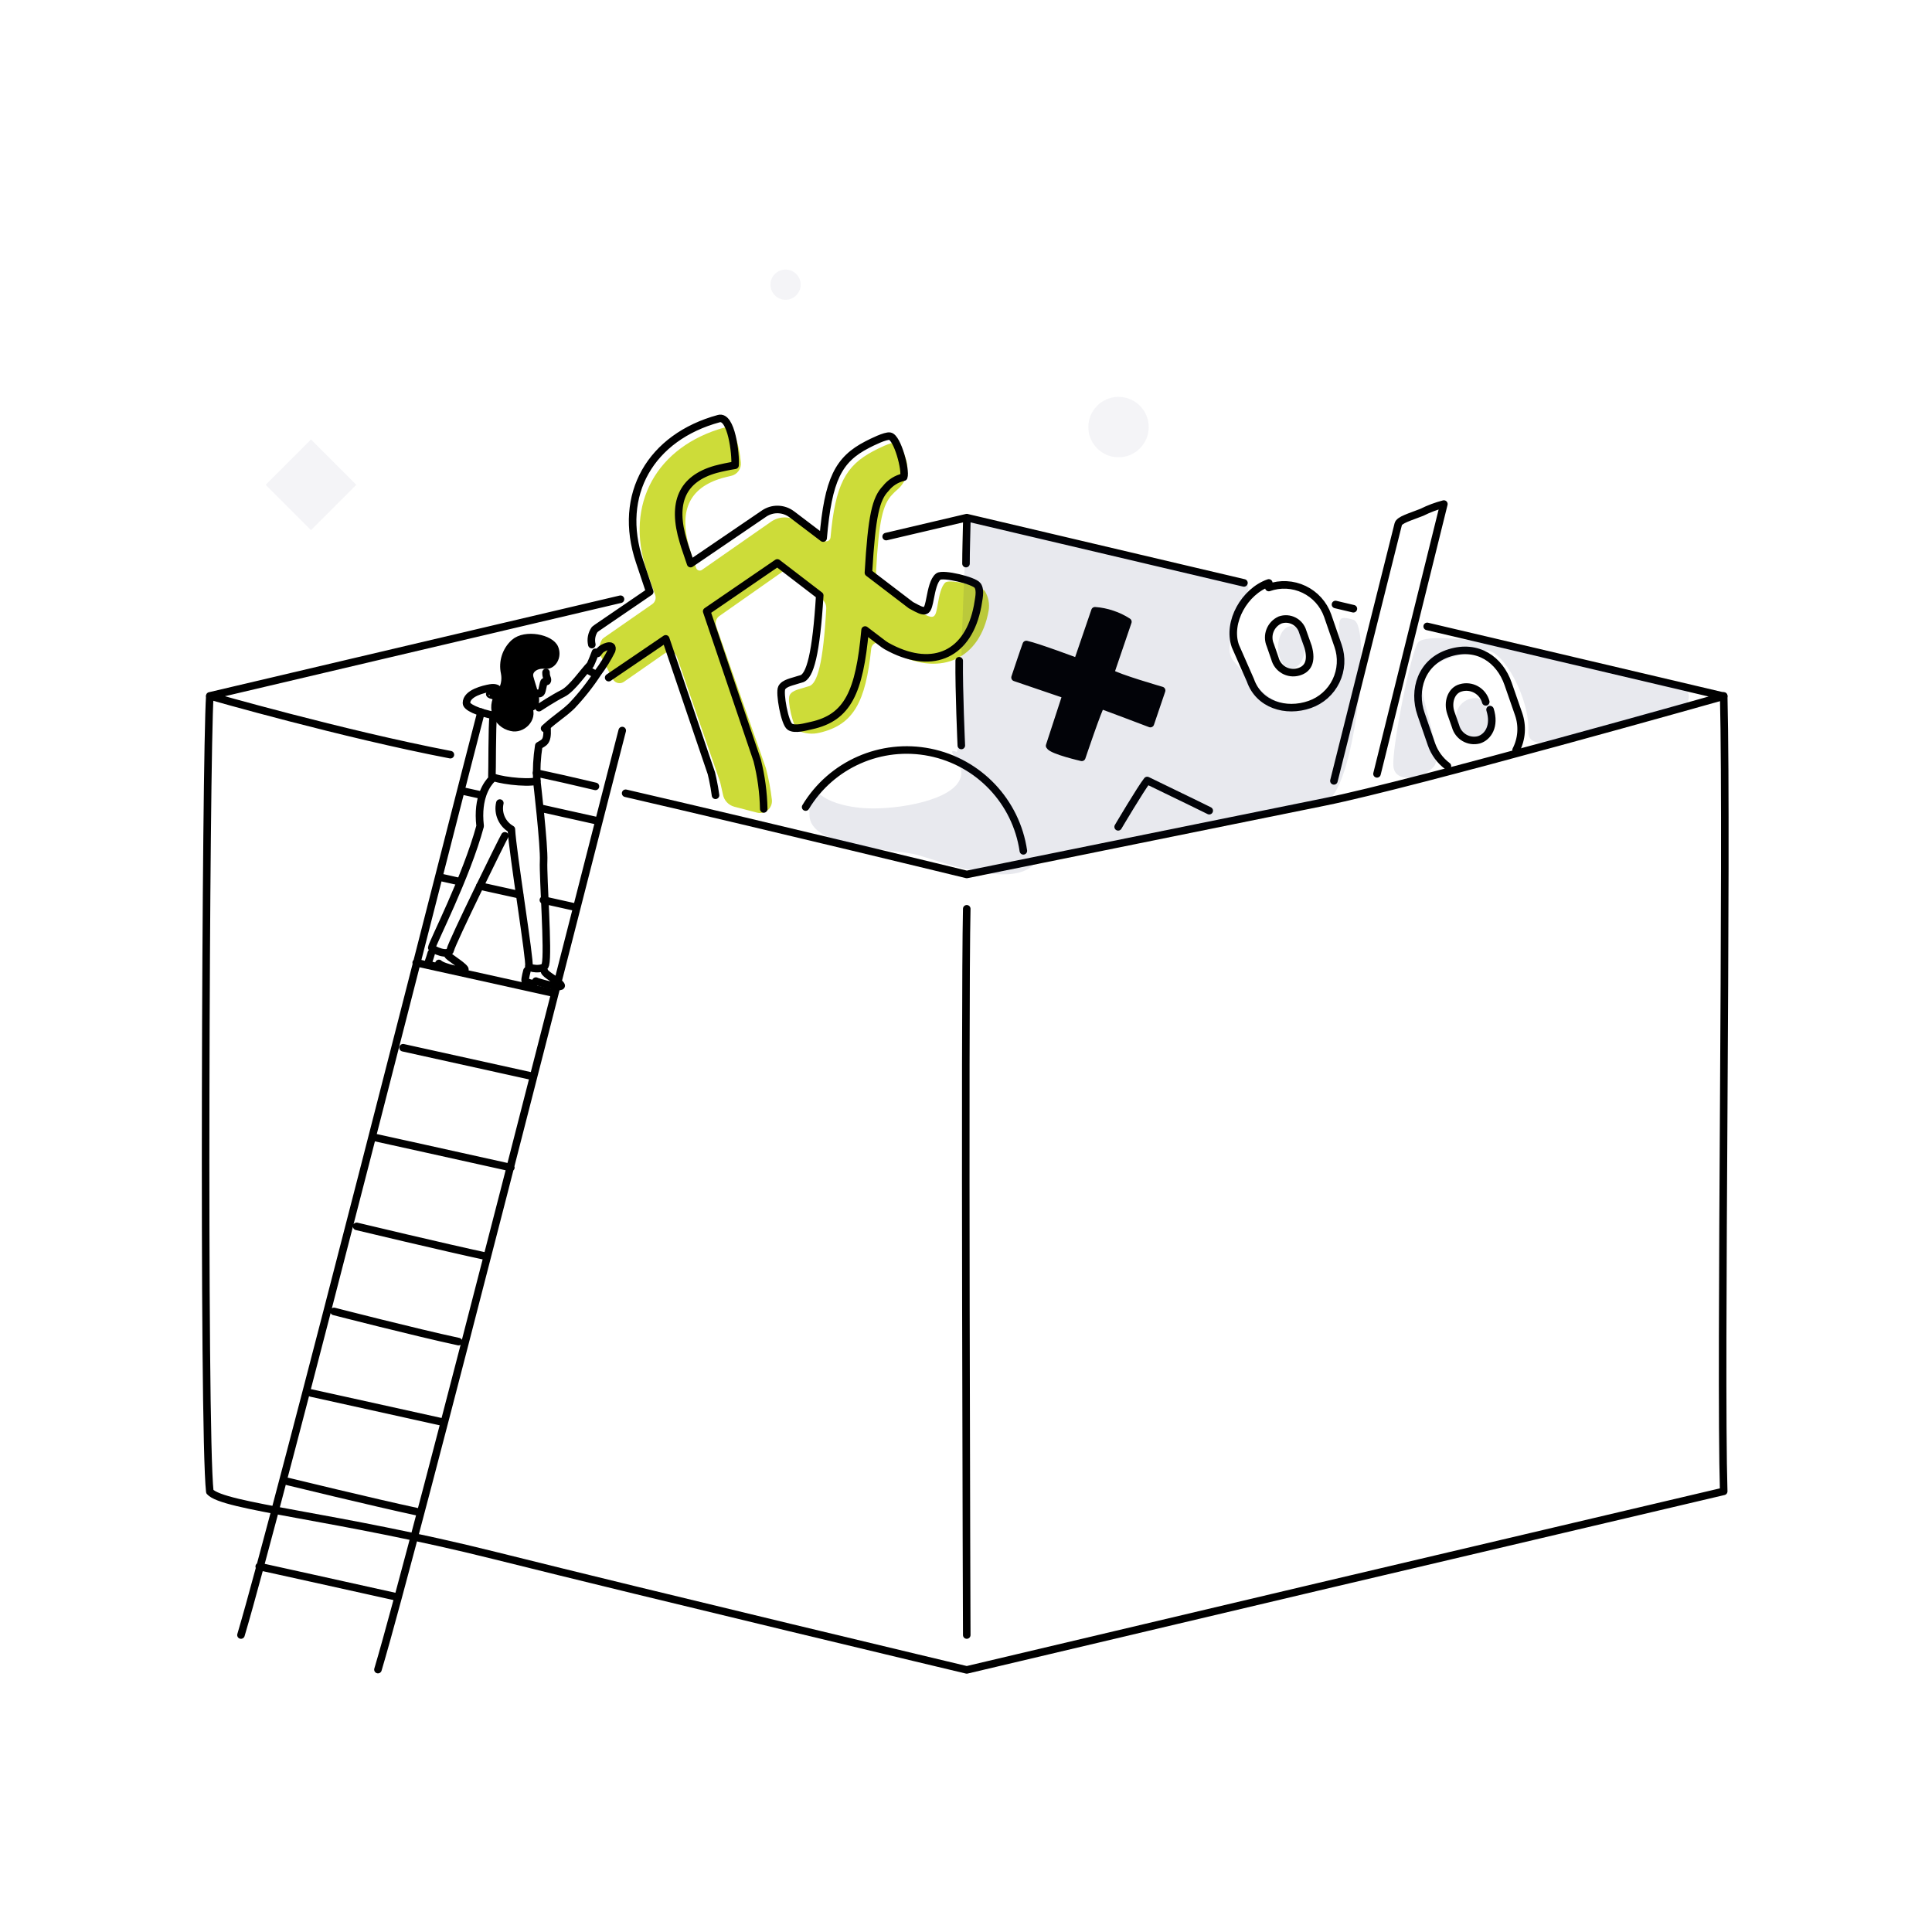 <svg xmlns="http://www.w3.org/2000/svg" width="256" height="256" viewBox="0 0 256 256">
    <g fill="none" fill-rule="evenodd" transform="translate(27 35)">
        <path fill="#CDDC39" d="M52.46 51.67c-.169-.688-.038-1.414.36-2l.29-.23 6.32-4.39c.38-.27.538-.758.39-1.2l-1.12-3.2c-3-8.87 1.34-16.52 10.29-19 1.28-.38 2 2.54 2.17 4.6.101.849-.463 1.635-1.3 1.81-.44.1-.85.2-1.21.3-4.39 1.3-5.82 4.43-4.18 9.64l.2.62.58 1.65c.051.146.167.26.314.309.146.049.307.027.436-.059l9.17-6.39c1.006-.703 2.33-.758 3.39-.14l.31.2 3.27 2.44c.17.118.388.138.576.051.187-.086.314-.266.334-.471.63-7 2-9.49 5.64-11.42.58-.31 2.42-1.25 3-1.14.58.11 1 1.08 1.36 2.2.472 1.435.034 3.013-1.11 4-.259.217-.503.45-.73.7-1.23 1.29-1.76 3.4-2.13 10.22-.034.597.233 1.17.71 1.53l4.92 3.7.19.11c1.69.9 2 .9 2.26-.51l.13-.7c.14-.82.41-2.27 1-2.73.59-.46 4.75.49 5.21 1.15.474.778.651 1.701.5 2.6-1.15 6.38-6.25 8.66-12 5.83l-.55-.29-.38-.25-1.2-.89c-.26-.192-.602-.23-.898-.1-.295.13-.498.409-.532.73-.74 7.12-2.37 10.1-6.84 11.14-.947.233-1.944.137-2.83-.27-.69-.43-1.49-4-1.14-4.7.35-.7 1.43-.81 2.19-1.09l.35-.1c1.15-.27 1.92-3.19 2.31-10.28.028-.5-.197-.981-.6-1.28l-5-3.75-8.55 6c-.433.3-.61.855-.43 1.35l6.59 18.83c.362 1.376.626 2.776.79 4.19.053.52-.155 1.033-.556 1.369-.4.336-.94.453-1.444.311l-3-.78c-.765-.211-1.343-.84-1.49-1.62-.06-.29-.13-.6-.2-.91l-.17-.73L62.68 52c-.105-.29-.337-.516-.63-.612-.293-.095-.614-.05-.87.122l-5.55 3.86c-.23.146-.508.192-.772.128s-.491-.233-.628-.468l-1.77-3.36z"/>
        <circle cx="121.21" cy="21.59" r="4" fill="#1A2350" fill-rule="nonzero" opacity=".05"/>
        <circle cx="77.09" cy="2.72" r="2" fill="#1A2350" fill-rule="nonzero" opacity=".05"/>
        <path fill="#1A2350" fill-rule="nonzero" d="M9.966 24.998H18.456V33.488H9.966z" opacity=".05" transform="rotate(45 14.211 29.243)"/>
        <path stroke="#000" stroke-linecap="round" stroke-linejoin="round" d="M51.9 69.2c-4.25-1-4.28-1-7.81-1.77M162.11 48l39.29 9.25s-41.18 11.65-52.85 14l-47.45 9.62S76 74.76 55.9 70.11M149.96 45.1L152.33 45.66M90.42 36.1L101.1 33.59 137.83 42.24M32.68 65C18.4 62.26.8 57.21.8 57.21L55.22 44.4M101.1 181.65s-.3-83.17 0-96.23M100.38 63.78s-.33-7.37-.28-11.23M101 39.68c0-1.59.06-3.33.12-6.09"/>
        <path stroke="#000" stroke-linecap="round" stroke-linejoin="round" d="M201.4 57.21c.51 20.9-.5 88.94 0 105.4l-53.77 12.66-46.53 11s-41.54-9.9-62.53-15.15c-20.99-5.25-36-6.46-37.77-8.47-.92-8.2-.54-97.57 0-105.4"/>
        <path stroke="#000" stroke-linecap="round" stroke-linejoin="round" d="M155.46 67.54l8.86-35.75c-1.006.26-1.981.625-2.91 1.09-1.58.63-3 1-3.14 1.59l-8.52 34M173.89 64.38c.76-1.478.878-3.202.33-4.77l-1.39-4c-1.11-3.19-4-5.27-7.76-4.1s-4.88 4.94-3.77 8.12l1.38 4c.401 1.148 1.136 2.151 2.11 2.88m5.65-7.48c.69 2.18-.27 3.63-1.48 4-1.35.35-2.728-.454-3.09-1.8l-.62-1.76c-.49-1.42.05-3 1.31-3.33.686-.2 1.423-.114 2.045.235.623.35 1.079.936 1.265 1.625M141.12 42.85v-.61c-3.18 1.11-5.54 5.17-4.43 8.36l2 4.55c1.11 3.19 4.67 4.31 7.85 3.2h0c1.53-.533 2.786-1.652 3.491-3.111.705-1.46.802-3.139.269-4.669l-1.38-4c-.54-1.528-1.667-2.778-3.13-3.476-1.462-.697-3.142-.785-4.67-.244zm5.21 7.86c.56 2-.07 3-1.31 3.33-.649.176-1.34.085-1.922-.253-.58-.339-1.001-.896-1.168-1.547l-.61-1.76c-.553-1.279.027-2.764 1.3-3.33.604-.212 1.27-.164 1.837.131.568.296.99.813 1.163 1.429l.71 2zM51.42 50.41c-.163-.69-.025-1.417.38-2l.29-.22 7-4.78-1.34-4c-3-8.9 1.51-16.5 10.49-18.94 1.68-.47 2.27 4.71 2.16 6.18-.868.137-1.73.317-2.58.54-4.4 1.25-5.86 4.37-4.27 9.59l.19.62.77 2.28 9.78-6.66c1.034-.675 2.368-.682 3.41-.02l.3.21 4.07 3.09c.67-7.77 2-10.41 5.85-12.39.58-.3 2.43-1.23 3-1.11 1 .19 2.15 4.54 1.83 5.42-.948.211-1.792.745-2.39 1.51-1.3 1.34-1.85 3.58-2.29 11.16l5.62 4.29.2.11c1.67.92 1.94.92 2.25-.49l.14-.69c.16-.82.44-2.27 1.06-2.72.62-.45 4.74.53 5.2 1.2.46.67.12 1.84 0 2.7-1.2 6.37-5.82 8.5-11.51 5.61l-.56-.3-.37-.24-2.47-1.88c-.75 8.27-2.31 11.6-7.11 12.66-.85.18-2.16.59-2.85.16-.69-.43-1.43-4.52-1.08-5.17.35-.65 1.45-.8 2.21-1.07l.35-.1c1.19-.26 2-3.39 2.47-11.06L76 39.59 66.64 46l6.69 19.75c.532 2.107.824 4.267.87 6.44"/>
        <path stroke="#000" stroke-linecap="round" stroke-linejoin="round" d="M67.81 70.38c-.09-.68-.21-1.41-.38-2.18l-.17-.74-6.05-17.81-7.56 5.14M4.93 181.65C9.84 165.14 33.16 73.08 36.74 59.36M23.08 186.23C28 169.73 51.87 75.52 55.45 61.8M7.35 172.57s12.61 2.78 18.3 4.05M11.11 161.3s11.41 2.78 17.1 4M14.22 149.58L31.54 153.41M17.26 138.77s10.81 2.78 16.5 4M20.26 127.5s11.61 2.78 17.3 4M22.39 115.66s12.61 2.78 18.3 4.05M26.41 103.83L43.7 107.65M28.15 92.56s12.61 2.78 18.3 4.05M45 84.26L49 85.15M36.58 82.4L41.84 83.56M31.54 81.29L33.82 81.8M44.86 72.14L51.86 73.7M34.44 69.84L36.89 70.38M38.36 59.81c-.18 1.37-.13 7.57-.18 8.06.45.43 4.5 1 5.95.62-.07-1.565.017-3.133.26-4.68.64-.42 1.19-.4 1.1-2.21M45.35 54.1c0 .65.19.72.19 1s-.21.19-.39.22c-.18.03-.27 1.3-.47 1.48-.2.18-.23.09-.45.06"/>
        <path stroke="#000" stroke-linecap="round" stroke-linejoin="round" d="M39.23 71.41c-.314 1.368.308 2.78 1.53 3.47.13 2.87 2.56 17.74 2.31 18.09-.25.35 2.06.7 2.2-.14.42-1.6-.34-11.65-.24-13.72.1-2.07-.9-10.62-.9-10.62"/>
        <path stroke="#000" stroke-linecap="round" stroke-linejoin="round" d="M38.17 68.23c-.54.56-2 2.34-1.55 6.23-1.83 6.77-6.37 15.56-6.41 16.12.07.23 2.27 1.25 2.47.26.2-.99 6.91-14.62 7.21-15.09M30.15 91.28c-.2.77-.55 1.47-.38 1.49.17.02 1.23.62 1.39-.11.43.51 3.83 1.3 3.41.71-.42-.59-2.21-1.59-2.24-1.86M42.83 93.62c-.2.77-.34 1.43-.17 1.45.17.02 1.2.59 1.35-.07.24.15 3.73 1.12 3.32.52-.41-.6-2.08-1.35-2.2-1.85M52.19 51.58c.11-.15.22-.28.3-.38.33-.41 1.91-1.11 1.55 0-.517 1.036-1.126 2.023-1.82 2.95-1.016 1.558-2.17 3.02-3.45 4.37-1.19 1.15-2 1.53-3.61 3"/>
        <path stroke="#000" stroke-linecap="round" stroke-linejoin="round" d="M44.41 58.77s2-1.31 3.19-1.9c1.19-.59 2.77-2.93 3.61-3.77.24-.49.47-1.09.69-1.67M38.29 56.61c.19-.09.47-.17.62-.23.15-.06-.26-.35-.94-.22-.85.15-3.17.67-3.16 2 0 .51 1.35 1.2 3.87 1.7"/>
        <path stroke="#000" stroke-linecap="round" stroke-linejoin="round" d="M38.77 57.21c-.88-.09-.2 0-.55-.09-.65-.16-.21-.26.25-.51"/>
        <path fill="#000" fill-rule="nonzero" stroke="#000" stroke-linecap="round" stroke-linejoin="round" d="M39.33 56.83c.528-.779.723-1.737.54-2.66-.32-1.466.168-2.992 1.28-4 1.46-1.29 4.83-.6 5.35.73.46 1.15-.31 2.38-1.32 2.23-1.01-.15-2.26.52-2 1.62.53 2 1.48 3.74-.15 4.09.68 1.34-.85 2.9-2.28 2.53-.964-.205-1.742-.914-2.037-1.855-.294-.94-.058-1.967.617-2.685z"/>
        <path stroke="#000" stroke-linecap="round" stroke-linejoin="round" d="M50.88 53.77L51.87 54.33M79.75 71.94c3.407-5.652 9.997-8.554 16.466-7.254 6.47 1.301 11.426 6.525 12.384 13.054"/>
        <path fill="#000" fill-rule="nonzero" stroke="#000" stroke-linecap="round" stroke-linejoin="round" d="M126.92 56.49s-5.89-1.7-6.78-2.32l2.31-6.78c-.65-.424-1.352-.76-2.09-1-.734-.25-1.497-.405-2.27-.46l-2.32 6.78s-5.32-2-6.78-2.31c-.24.62-1.49 4.37-1.49 4.37l6.78 2.31-2.2 6.74c.33.63 4.26 1.53 4.26 1.53s2.23-6.62 2.55-6.92c.83.28 6.54 2.45 6.54 2.45l1.49-4.39z"/>
        <path stroke="#000" stroke-linecap="round" stroke-linejoin="round" d="M121.16 74.56s3-5.07 3.85-6.14c.56.29 5.83 2.81 8.22 4"/>
        <path fill="#1A2350" fill-rule="nonzero" d="M172.43 50.39c5.55.75 21.51 5.07 23.16 5.45 1.65.38 2.1 3.32-2.08 3.59s-18.23 6.94-18 2.52c.23-4.42-3.36-10.78-5.5-10.74-2.14.04-8.37 1.42-8.66 3.74-.29 2.32 2.91 10 1.69 11.56-1.22 1.56-5.21 2.5-5.41 0-.2-2.5 2.35-15.29 3.29-16.4.94-1.11 7.16-.31 11.51.28z" opacity=".1"/>
        <ellipse cx="144.12" cy="50.77" fill="#1A2350" fill-rule="nonzero" opacity=".1" rx="1.77" ry="2.81"/>
        <circle cx="168.49" cy="60.07" r="2.57" fill="#1A2350" fill-rule="nonzero" opacity=".1"/>
        <path fill="#1A2350" fill-rule="nonzero" d="M152.33 47.12c-2.56-.75-1.63.19-2.05 3.45-.42 3.26.59 6.27-3.76 7.78-4.35 1.51-7.85-3.2-10.09-5.8-2.24-2.6 3.83-10 1.4-10.31-2.43-.31-36.71-9.52-36.73-8.65-.02.87-1 20.65-.72 24.39.109 2.236-.086 4.476-.58 6.66-1.74-.64.61 1.34.58 2.79-.07 3.3-7.3 4.69-11.65 4.69-3.34 0-6.19-.88-7.33-2.12-1.87 1.51-1.1 1.44-1.14 2.92-.09 4.42 10.84 4.57 13.91 5.27 2.78.63 13.24 5 16.11 1 11.15-1.78 35.21-7.4 38.27-8 3.8-.74 6.35-23.31 3.78-24.07z" opacity=".1"/>
    </g>
</svg>
